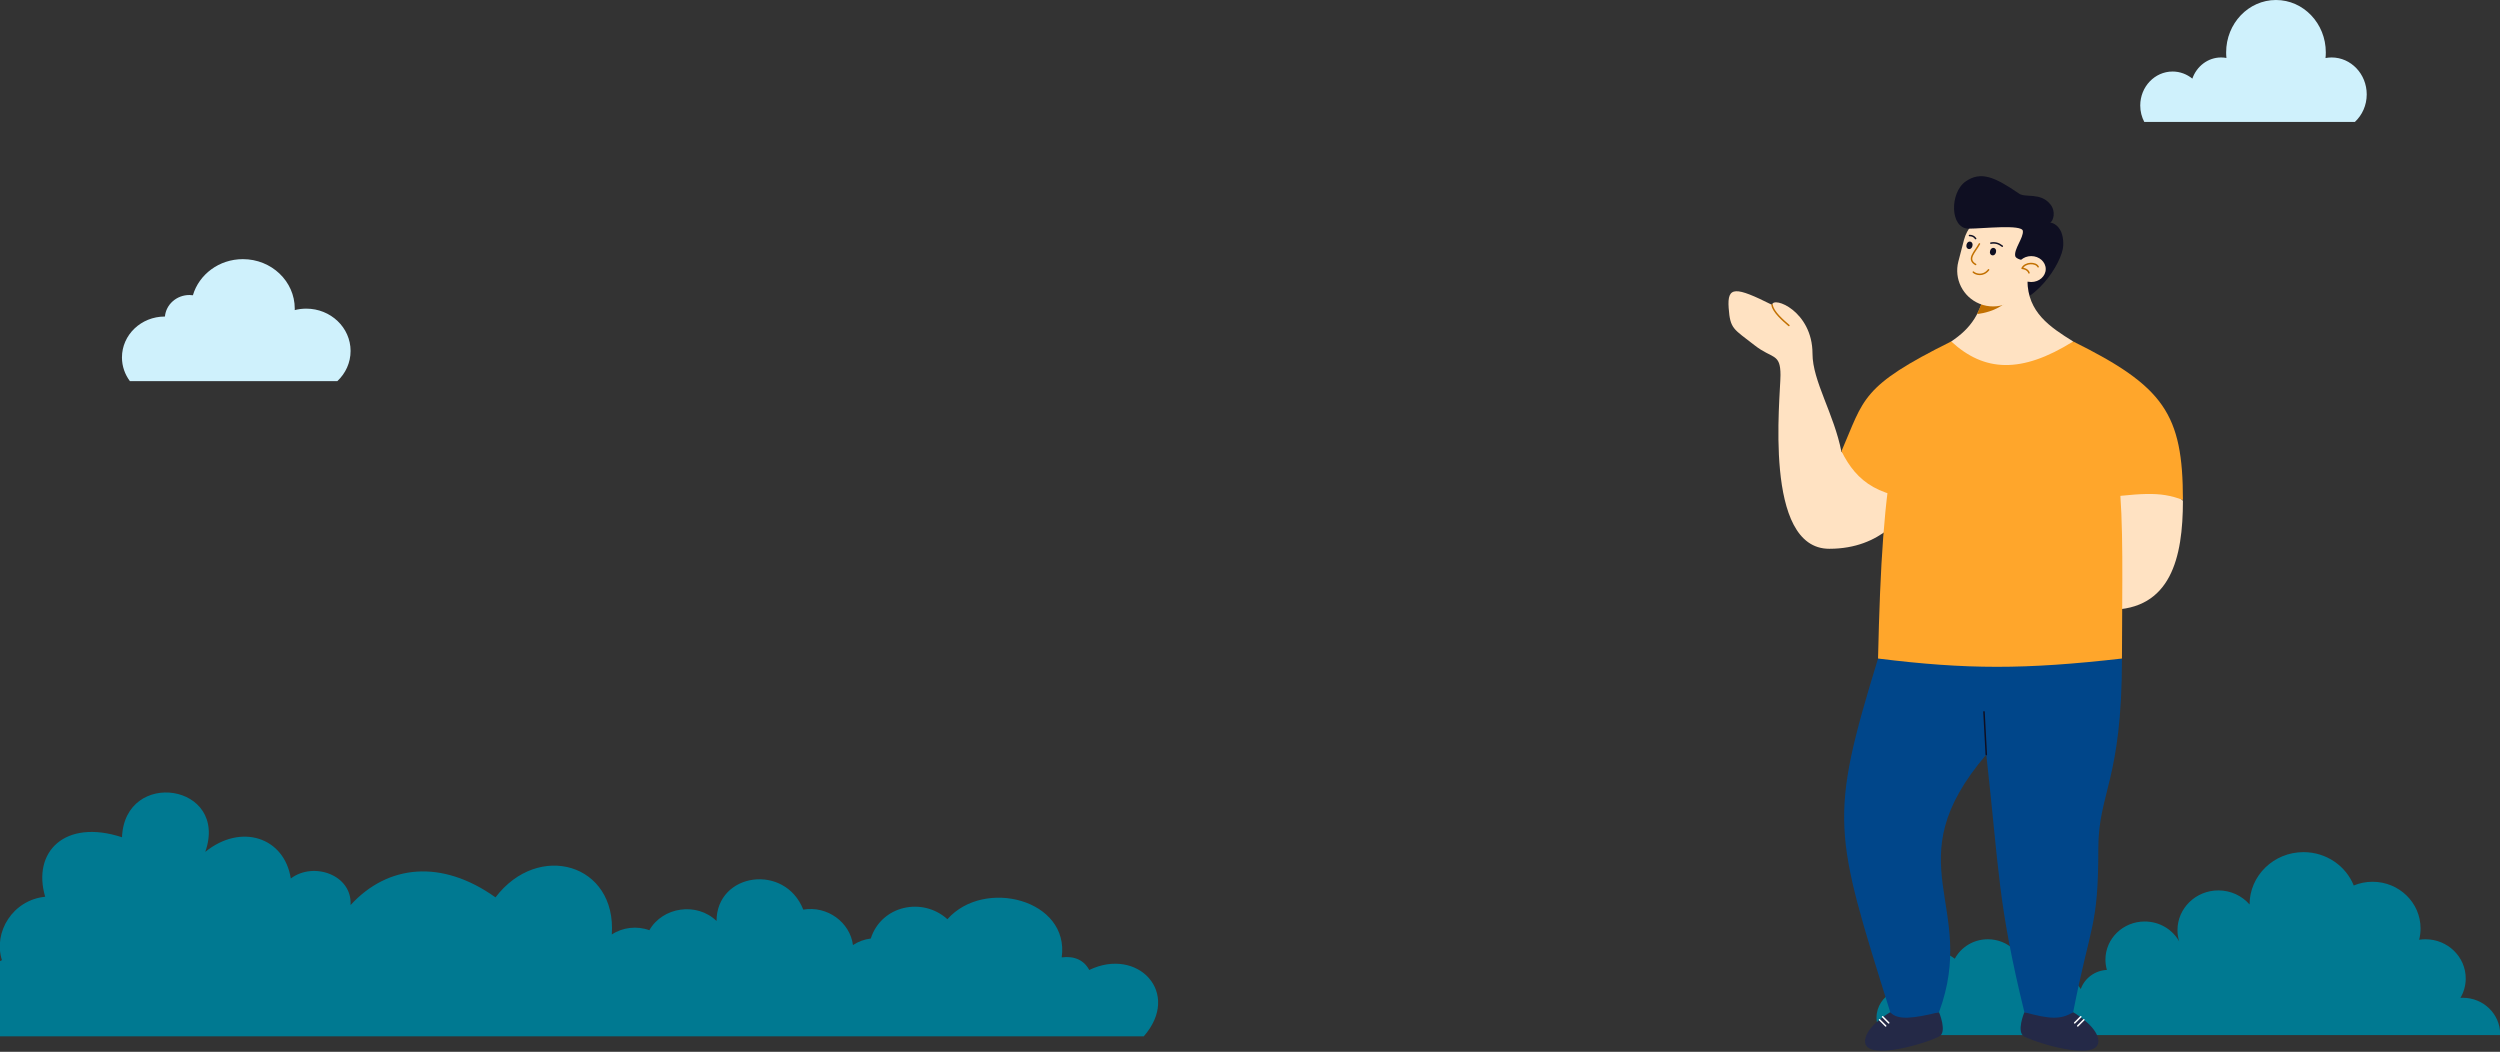 <svg width="1640" height="690" viewBox="0 0 1640 690" fill="none" xmlns="http://www.w3.org/2000/svg">
<rect x="0" y="0" width="1640" height="690" fill="#333333" stroke="none"/>
<g clip-path="url(#clip0)">
<path d="M221.319 250C226.672 244.967 229.987 237.966 229.987 230.229C229.987 214.9 216.953 202.468 200.881 202.468C198.274 202.468 195.743 202.806 193.338 203.422C193.351 203.108 193.364 202.794 193.364 202.468C193.364 184.532 178.127 170 159.322 170C143.705 170 130.557 180.03 126.545 193.693C125.811 193.597 125.065 193.524 124.293 193.524C115.826 193.524 108.891 199.74 108.195 207.646C108.17 207.646 108.145 207.646 108.132 207.646C92.592 207.646 80 219.656 80 234.478C80 240.272 81.936 245.619 85.201 250.012H221.319V250Z" fill="#CFF1FC"/>
</g>
<g clip-path="url(#clip1)">
<path d="M1640.06 679C1640.06 678.783 1640.09 678.58 1640.09 678.363C1640.09 665.206 1629.12 654.542 1615.58 654.542C1615.06 654.542 1614.55 654.569 1614.05 654.596C1616.25 650.843 1617.52 646.493 1617.52 641.859C1617.52 627.659 1605.67 616.154 1591.07 616.154C1589.67 616.154 1588.29 616.263 1586.95 616.466C1587.57 614.095 1587.89 611.602 1587.89 609.041C1587.89 592.144 1573.79 578.444 1556.4 578.444C1552.03 578.444 1547.86 579.312 1544.06 580.883C1538.91 568.065 1526.09 559 1511.1 559C1491.58 559 1475.74 574.366 1475.72 593.336C1470.79 587.686 1463.46 584.108 1455.25 584.108C1440.44 584.108 1428.43 595.775 1428.43 610.165C1428.43 612.726 1428.82 615.206 1429.54 617.55C1425.17 609.772 1416.68 604.501 1406.92 604.501C1392.7 604.501 1381.17 615.707 1381.17 629.528C1381.17 631.859 1381.5 634.122 1382.12 636.263C1374.14 636.656 1367.46 641.791 1364.98 648.824C1360.13 641.249 1351.48 636.209 1341.62 636.209C1336.87 636.209 1332.39 637.388 1328.49 639.447C1328.23 626.534 1317.38 616.154 1304.03 616.154C1294.61 616.154 1286.44 621.331 1282.34 628.919C1278.04 625.653 1272.63 623.688 1266.76 623.688C1252.79 623.688 1241.47 634.691 1241.47 648.268C1241.47 649.135 1241.51 649.989 1241.61 650.843C1235.32 653.919 1231 660.233 1231 667.564C1231 671.873 1232.52 675.843 1235.04 679H1640.06Z" fill="#007991"/>
</g>
<path d="M1328 680C1322.41 677.206 1328 664 1328 664H1360C1360 664 1373.21 671.617 1376 680C1381.93 697.783 1339 685.5 1328 680Z" fill="#242947"/>
<path d="M1365 667L1361 671" stroke="white" stroke-linecap="round"/>
<path d="M1367 669L1363 673" stroke="white" stroke-linecap="round"/>
<path d="M1272 680C1277.59 677.206 1272 664 1272 664H1240C1240 664 1226.79 671.617 1224 680C1218.07 697.783 1261 685.5 1272 680Z" fill="#242947"/>
<path d="M1235 667L1239 671" stroke="white" stroke-linecap="round"/>
<path d="M1233 669L1237 673" stroke="white" stroke-linecap="round"/>
<path d="M1328 664C1344.64 668.625 1351.95 668.968 1360 664C1371.42 605.461 1376.5 608.644 1376.5 556.5C1376.5 520 1392 512 1392 432H1232C1199.5 538 1203 545.5 1240 664C1244.74 669.49 1255.47 668.048 1272 664C1298 593.5 1242 566.5 1303 495C1311.5 571 1310.5 592.5 1328 664Z" fill="#00468A"/>
<path d="M1303 495L1301.5 467" stroke="#0F0F22" stroke-linecap="round"/>
<path d="M1384 400C1424 400 1432 366 1432 328.5C1432 328.5 1397.33 293.333 1384 320C1370.67 346.667 1352 400 1384 400Z" fill="#FFE2C2"/>
<path d="M1189 232C1189 250 1203.17 271.5 1208 296.5C1208 296.5 1264 319 1256.5 328C1249 337 1234.8 360 1200 360C1156.5 360 1168 260.5 1168 246C1168 231.5 1162.7 235.674 1151 226.5C1137.17 215.656 1135 216 1134 202C1132.96 187.502 1138.5 188 1162.5 200C1163 194 1189 204 1189 232Z" fill="#FFE2C2"/>
<path d="M1360 224H1280C1242.67 253.9 1234.71 310.116 1232 432C1290.11 439.214 1328.22 439.275 1392 432C1392.14 332.661 1396.75 279.222 1360 224Z" fill="#FFA62B"/>
<path d="M1432 328C1432 271.5 1419.5 253.5 1360 224C1372.51 258.454 1368 283.5 1368 328L1368.33 327.959C1404.65 323.487 1416.53 322.025 1432 328Z" fill="#FFA62B"/>
<path d="M1208 296C1223 261.5 1220.5 253.5 1280 224C1267.49 258.454 1272 283.5 1272 328C1232.5 328 1218 316 1208 296Z" fill="#FFA62B"/>
<path d="M1162.5 200C1163 204.5 1170 210.5 1173.5 213.5" stroke="#C27000" stroke-linecap="round"/>
<path d="M1353.5 161C1353.1 172.2 1334 202.5 1311.5 200C1310 183.167 1301.7 150 1291.5 150C1279 150 1278.95 126.265 1289.5 119C1299.48 112.124 1308.48 116.02 1324.5 127C1328.81 129.952 1338.5 126 1345 134C1348.85 138.737 1347 144.833 1345 146C1348 146.333 1353.9 149.8 1353.5 161Z" fill="#0F0F22"/>
<path d="M1330 184H1304C1299.88 206.064 1292.78 215.389 1280 224C1301.55 243.851 1325.77 245.379 1360 224C1344.57 214.398 1330.17 204.843 1330 184Z" fill="#FFE2C2"/>
<path d="M1323 182H1305C1303.24 191.401 1299.52 200.398 1297 206C1297 206 1323 204 1323 182Z" fill="#C27000"/>
<path d="M1334.85 173.357C1339.99 161.364 1334.89 147.444 1323.22 141.609C1309.2 134.6 1292.29 142.284 1288.35 157.452L1284.68 171.553C1281.72 182.972 1287.66 194.824 1298.59 199.276C1310.47 204.119 1324.05 198.546 1329.11 186.747L1334.85 173.357Z" fill="#FFE2C2"/>
<ellipse rx="2" ry="2.5" transform="matrix(-0.966 -0.259 -0.259 0.966 1307.42 165.073)" fill="#0F0F22"/>
<path d="M1306 159.5C1309 159 1311.14 159.67 1313.5 161.5" stroke="#0F0F22" stroke-linecap="round"/>
<ellipse rx="2" ry="2.5" transform="matrix(-0.966 -0.259 -0.259 0.966 1291.97 160.932)" fill="#0F0F22"/>
<path d="M1292 154.5C1293.5 154.5 1295 155 1296 156.5" stroke="#0F0F22" stroke-linecap="round"/>
<path d="M1298.5 160C1295.5 165.5 1290 170 1296 173.5" stroke="#C27000" stroke-linecap="round"/>
<path d="M1304.5 177C1301 181.5 1296 180 1294.5 178.5" stroke="#C27000" stroke-linecap="round"/>
<path d="M1327 151.5C1326.5 147 1300.5 150 1291.5 150V136H1344V172.5C1337.83 172.167 1322.8 171.6 1322 168C1321 163.5 1327.5 156 1327 151.5Z" fill="#0F0F22"/>
<ellipse rx="9.5" ry="8.5" transform="matrix(-1 0 0 1 1332.5 176.5)" fill="#FFE2C2"/>
<path d="M1337 175C1335.5 172 1328.5 172 1326.5 176C1330.5 176.5 1331 179 1331 179" stroke="#C27000" stroke-linecap="round" stroke-linejoin="round"/>
<path d="M750.278 679.869C775.3 651.342 746.303 621.003 714.542 636.31C711.182 629.946 704.884 626.957 696.48 628.048C701.796 590.096 645.574 575.732 621.502 603.003C605.213 588.266 578.236 593.903 571.225 615.677C566.932 616.21 562.952 617.71 559.536 619.973C557.646 605.059 542.721 594.033 526.948 596.702C514.903 566.171 470.133 572.434 470.046 604.17C457.128 591.63 434.747 594.876 425.977 610.226C417.837 607.224 408.506 608.295 401.336 613.024C404.586 566.531 353.185 551.682 325.051 588.673C289.757 563.523 254.329 567.114 229.962 593.735C231.191 574.047 205.808 564.959 190.764 576.289C186.554 549.239 158.058 539.823 134.65 558.841C150.356 514.063 81.894 503.98 80.035 549.195C80.035 549.21 80.035 549.224 80.035 549.239C42.532 536.95 20.968 558.841 29.639 588.269C8.544 590.357 -4.6 611.333 1.27 629.853C-14.829 637.205 -21.246 655.911 -9.93 679.854H750.278V679.869Z" fill="#007991"/>
<g clip-path="url(#clip2)">
<path d="M1544.8 80C1549.56 75.569 1552.57 69.123 1552.57 61.923C1552.57 48.538 1542.25 37.692 1529.52 37.692C1528.16 37.692 1526.84 37.846 1525.54 38.077C1525.67 36.861 1525.73 35.615 1525.73 34.354C1525.73 15.385 1511.09 0 1493.04 0C1474.99 0 1460.35 15.385 1460.35 34.354C1460.35 35.6 1460.41 36.815 1460.54 38.031C1459.42 37.815 1458.25 37.692 1457.06 37.692C1448.38 37.692 1441 43.492 1438.18 51.585C1434.59 48.677 1430.11 46.923 1425.22 46.923C1413.5 46.923 1404 56.908 1404 69.231C1404 73.138 1404.97 76.815 1406.65 80H1544.8Z" fill="#CFF1FC"/>
</g>
<defs>
<clipPath id="clip0">
<rect width="150" height="80" fill="white" transform="translate(80 170)"/>
</clipPath>
<clipPath id="clip1">
<rect width="409.091" height="120" fill="white" transform="translate(1231 559)"/>
</clipPath>
<clipPath id="clip2">
<rect width="148.571" height="80" fill="white" transform="translate(1404)"/>
</clipPath>
</defs>
</svg>
